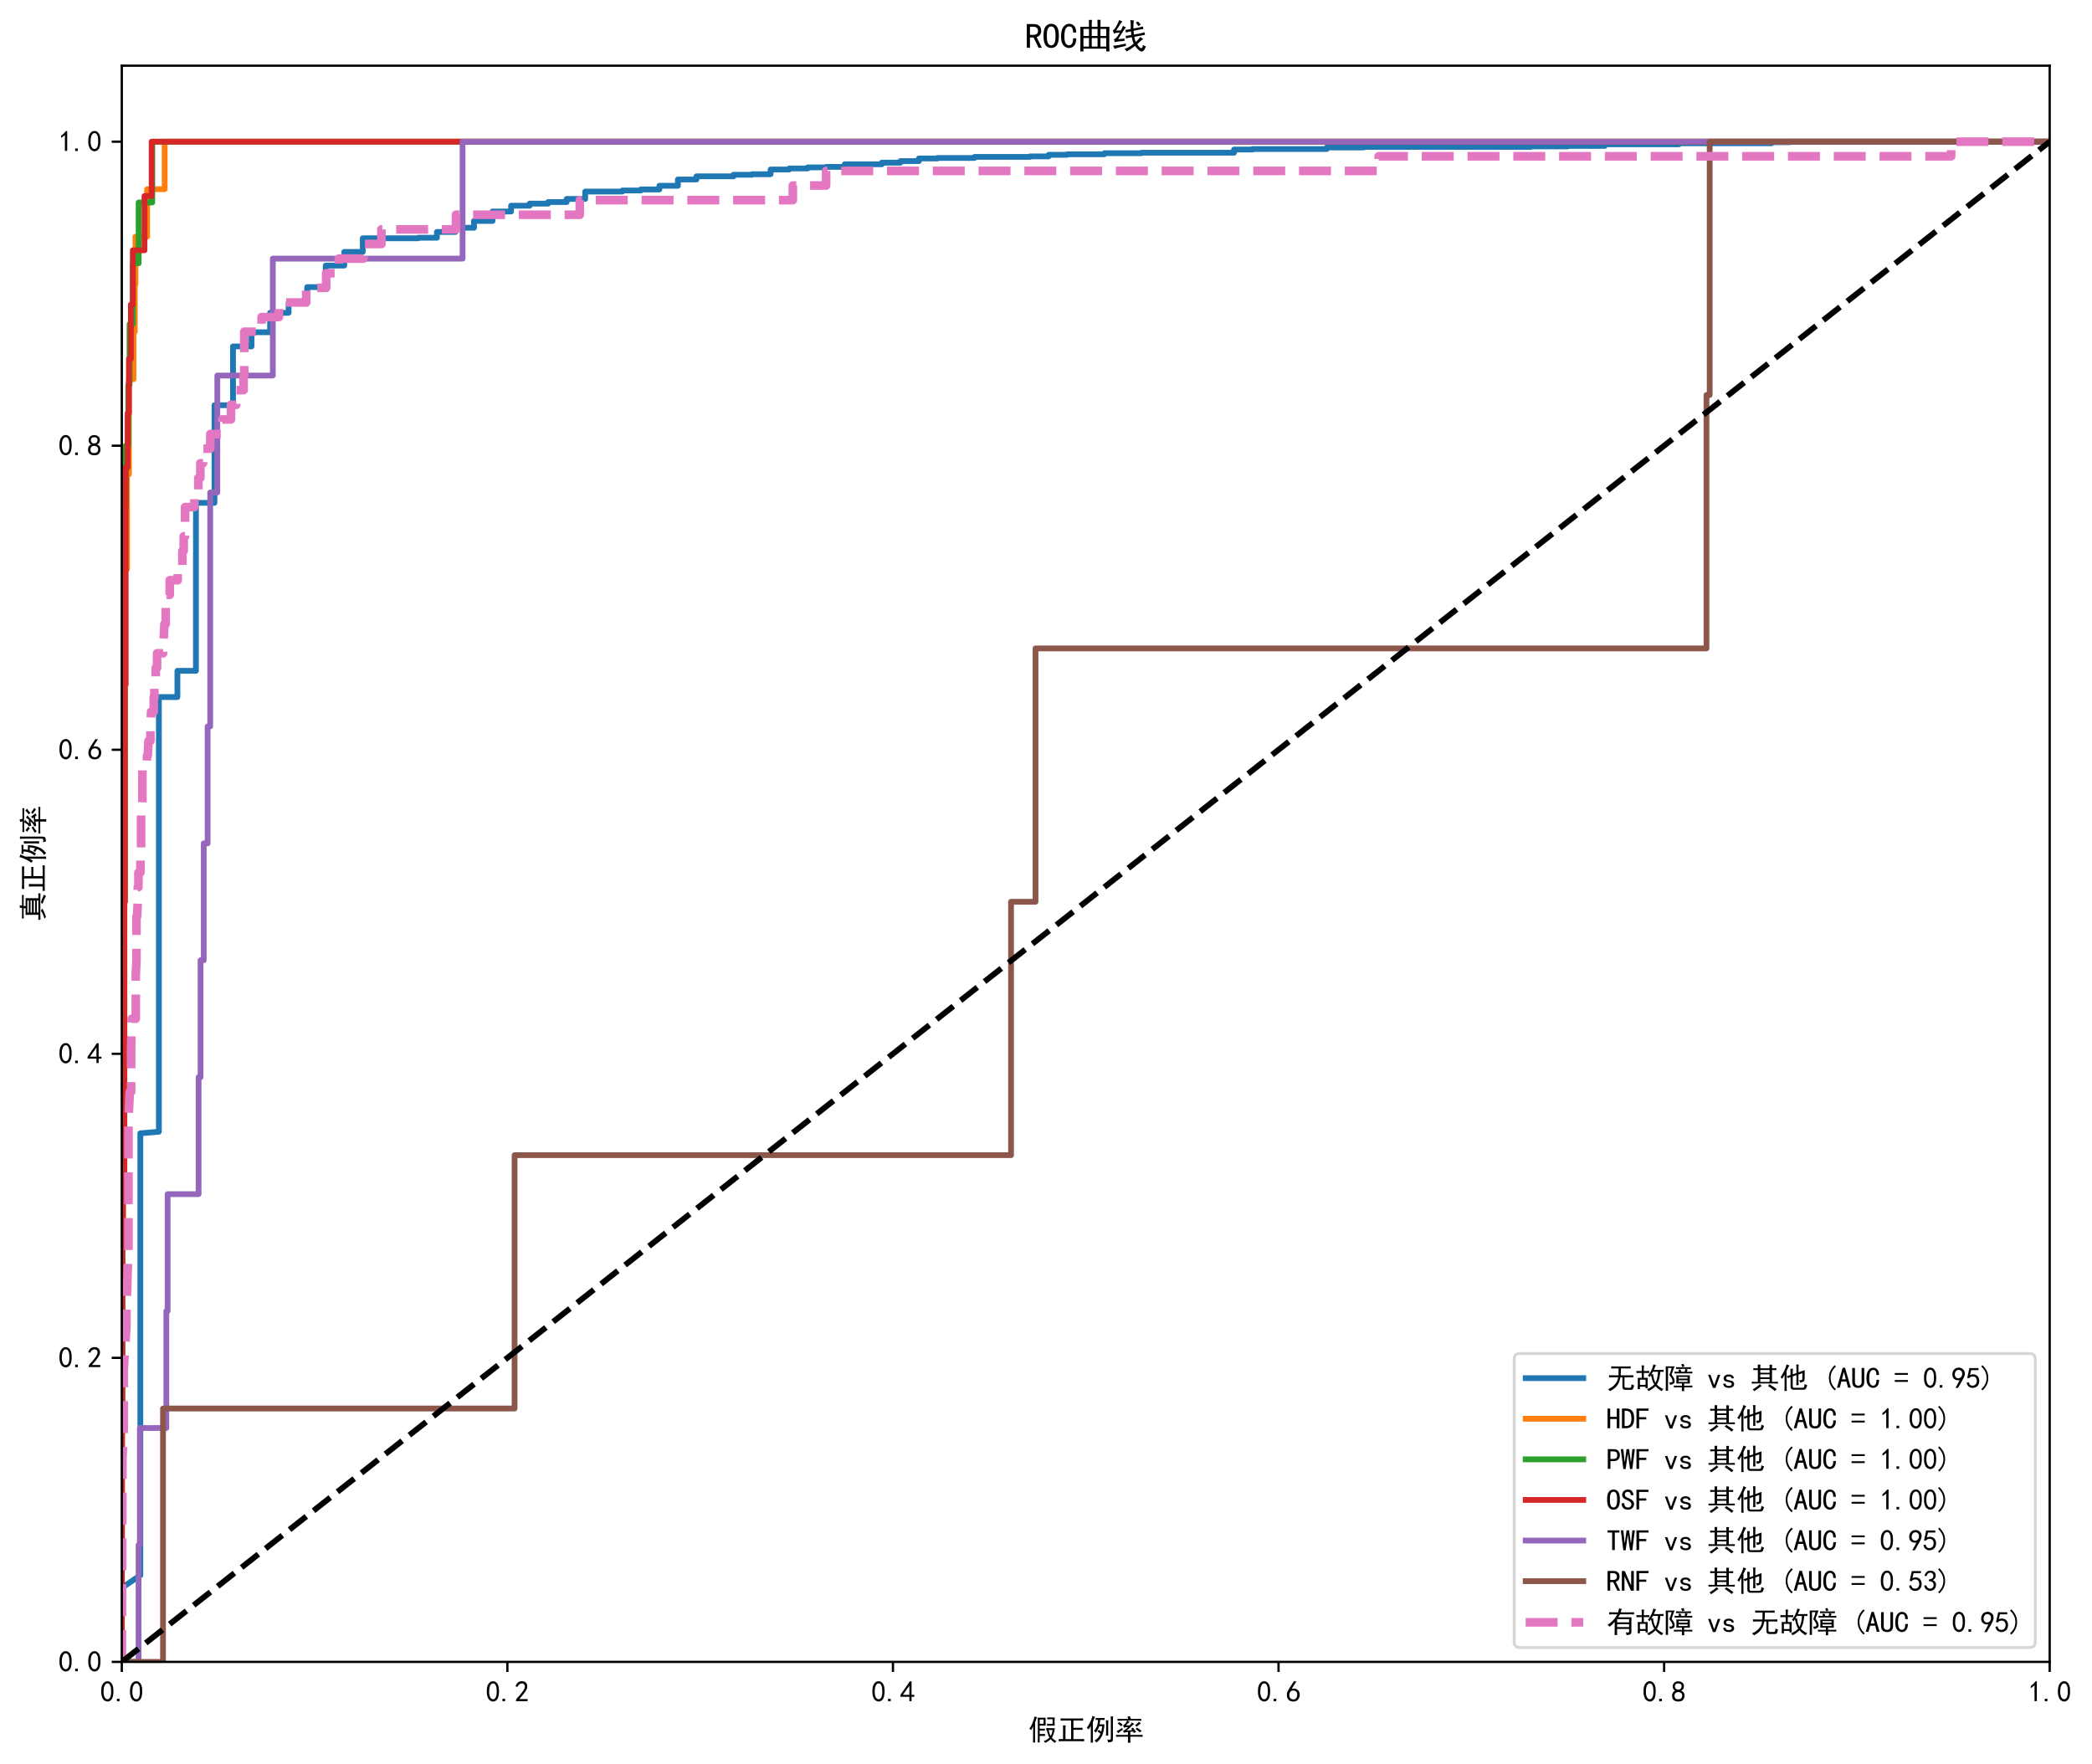 <?xml version="1.0" encoding="utf-8" standalone="no"?>
<!DOCTYPE svg PUBLIC "-//W3C//DTD SVG 1.1//EN"
  "http://www.w3.org/Graphics/SVG/1.1/DTD/svg11.dtd">
<svg xmlns:xlink="http://www.w3.org/1999/xlink" width="726.602pt" height="612.714pt" viewBox="0 0 726.602 612.714" xmlns="http://www.w3.org/2000/svg" version="1.1">
 <defs>
  <style type="text/css">*{stroke-linejoin: round; stroke-linecap: butt}</style>
 </defs>
 <g id="figure_1">
  <g id="patch_1">
   <path d="M 0 612.714 
L 726.602 612.714 
L 726.602 0 
L 0 0 
z
" style="fill: #ffffff"/>
  </g>
  <g id="axes_1">
   <g id="patch_2">
    <path d="M 42.302 577.209 
L 711.902 577.209 
L 711.902 22.809 
L 42.302 22.809 
z
" style="fill: #ffffff"/>
   </g>
   <g id="matplotlib.axis_1">
    <g id="xtick_1">
     <g id="line2d_1">
      <defs>
       <path id="mc8c925306a" d="M 0 0 
L 0 3.5 
" style="stroke: #000000; stroke-width: 0.8"/>
      </defs>
      <g>
       <use xlink:href="#mc8c925306a" x="42.302" y="577.209" style="stroke: #000000; stroke-width: 0.8"/>
      </g>
     </g>
     <g id="text_1">
      <!-- 0.0 -->
      <g transform="translate(34.802 591.084) scale(0.1 -0.1)">
       <defs>
        <path id="SimHei-30" d="M 225 2537 
Q 250 3200 412 3587 
Q 575 3975 875 4225 
Q 1175 4475 1612 4475 
Q 2050 4475 2375 4112 
Q 2700 3750 2800 3200 
Q 2900 2650 2862 1937 
Q 2825 1225 2612 775 
Q 2400 325 1975 150 
Q 1550 -25 1125 187 
Q 700 400 525 750 
Q 350 1100 275 1487 
Q 200 1875 225 2537 
z
M 750 2687 
Q 675 2000 800 1462 
Q 925 925 1212 700 
Q 1500 475 1800 612 
Q 2100 750 2237 1162 
Q 2375 1575 2375 2062 
Q 2375 2550 2337 2950 
Q 2300 3350 2112 3675 
Q 1925 4000 1612 4012 
Q 1300 4025 1062 3700 
Q 825 3375 750 2687 
z
" transform="scale(0.016)"/>
        <path id="SimHei-2e" d="M 1075 125 
L 500 125 
L 500 675 
L 1075 675 
L 1075 125 
z
" transform="scale(0.016)"/>
       </defs>
       <use xlink:href="#SimHei-30"/>
       <use xlink:href="#SimHei-2e" x="50"/>
       <use xlink:href="#SimHei-30" x="100"/>
      </g>
     </g>
    </g>
    <g id="xtick_2">
     <g id="line2d_2">
      <g>
       <use xlink:href="#mc8c925306a" x="176.222" y="577.209" style="stroke: #000000; stroke-width: 0.8"/>
      </g>
     </g>
     <g id="text_2">
      <!-- 0.2 -->
      <g transform="translate(168.722 591.084) scale(0.1 -0.1)">
       <defs>
        <path id="SimHei-32" d="M 300 250 
Q 325 625 650 925 
Q 975 1225 1475 1862 
Q 1975 2500 2125 2850 
Q 2275 3200 2237 3450 
Q 2200 3700 2000 3862 
Q 1800 4025 1537 4000 
Q 1275 3975 1037 3800 
Q 800 3625 675 3275 
L 200 3350 
Q 400 3925 712 4187 
Q 1025 4450 1450 4475 
Q 1700 4500 1900 4462 
Q 2100 4425 2312 4287 
Q 2525 4150 2662 3875 
Q 2800 3600 2762 3212 
Q 2725 2825 2375 2287 
Q 2025 1750 1025 600 
L 2825 600 
L 2825 150 
L 300 150 
L 300 250 
z
" transform="scale(0.016)"/>
       </defs>
       <use xlink:href="#SimHei-30"/>
       <use xlink:href="#SimHei-2e" x="50"/>
       <use xlink:href="#SimHei-32" x="100"/>
      </g>
     </g>
    </g>
    <g id="xtick_3">
     <g id="line2d_3">
      <g>
       <use xlink:href="#mc8c925306a" x="310.142" y="577.209" style="stroke: #000000; stroke-width: 0.8"/>
      </g>
     </g>
     <g id="text_3">
      <!-- 0.4 -->
      <g transform="translate(302.642 591.084) scale(0.1 -0.1)">
       <defs>
        <path id="SimHei-34" d="M 2000 1100 
L 75 1100 
L 75 1525 
L 2100 4450 
L 2475 4450 
L 2475 1525 
L 3075 1525 
L 3075 1100 
L 2475 1100 
L 2475 150 
L 2000 150 
L 2000 1100 
z
M 2000 1525 
L 2000 3500 
L 600 1525 
L 2000 1525 
z
" transform="scale(0.016)"/>
       </defs>
       <use xlink:href="#SimHei-30"/>
       <use xlink:href="#SimHei-2e" x="50"/>
       <use xlink:href="#SimHei-34" x="100"/>
      </g>
     </g>
    </g>
    <g id="xtick_4">
     <g id="line2d_4">
      <g>
       <use xlink:href="#mc8c925306a" x="444.062" y="577.209" style="stroke: #000000; stroke-width: 0.8"/>
      </g>
     </g>
     <g id="text_4">
      <!-- 0.6 -->
      <g transform="translate(436.562 591.084) scale(0.1 -0.1)">
       <defs>
        <path id="SimHei-36" d="M 250 1612 
Q 275 1975 387 2225 
Q 500 2475 725 2850 
L 1750 4450 
L 2325 4450 
L 1275 2800 
Q 1950 2975 2350 2750 
Q 2750 2525 2887 2237 
Q 3025 1950 3037 1612 
Q 3050 1275 2937 950 
Q 2825 625 2537 362 
Q 2250 100 1737 75 
Q 1225 50 862 262 
Q 500 475 362 862 
Q 225 1250 250 1612 
z
M 1025 787 
Q 1250 550 1625 525 
Q 2000 500 2250 775 
Q 2500 1050 2500 1575 
Q 2500 2100 2187 2300 
Q 1875 2500 1487 2450 
Q 1100 2400 925 2075 
Q 750 1750 775 1387 
Q 800 1025 1025 787 
z
" transform="scale(0.016)"/>
       </defs>
       <use xlink:href="#SimHei-30"/>
       <use xlink:href="#SimHei-2e" x="50"/>
       <use xlink:href="#SimHei-36" x="100"/>
      </g>
     </g>
    </g>
    <g id="xtick_5">
     <g id="line2d_5">
      <g>
       <use xlink:href="#mc8c925306a" x="577.982" y="577.209" style="stroke: #000000; stroke-width: 0.8"/>
      </g>
     </g>
     <g id="text_5">
      <!-- 0.8 -->
      <g transform="translate(570.482 591.084) scale(0.1 -0.1)">
       <defs>
        <path id="SimHei-38" d="M 175 1375 
Q 175 1675 325 1962 
Q 475 2250 825 2425 
Q 525 2600 425 2812 
Q 325 3025 312 3300 
Q 300 3575 387 3775 
Q 475 3975 650 4150 
Q 825 4325 1037 4387 
Q 1250 4450 1500 4450 
Q 1750 4450 1950 4400 
Q 2150 4350 2375 4187 
Q 2600 4025 2700 3725 
Q 2800 3425 2687 3025 
Q 2575 2625 2100 2400 
Q 2525 2275 2700 2012 
Q 2875 1750 2875 1375 
Q 2875 1000 2762 775 
Q 2650 550 2512 400 
Q 2375 250 2137 162 
Q 1900 75 1537 75 
Q 1175 75 912 162 
Q 650 250 475 425 
Q 300 600 237 837 
Q 175 1075 175 1375 
z
M 687 1400 
Q 675 1100 787 875 
Q 900 650 1200 587 
Q 1500 525 1825 600 
Q 2150 675 2275 950 
Q 2400 1225 2362 1500 
Q 2325 1775 2050 1962 
Q 1775 2150 1450 2125 
Q 1125 2100 912 1900 
Q 700 1700 687 1400 
z
M 775 3350 
Q 775 3100 950 2875 
Q 1125 2650 1500 2650 
Q 1875 2650 2062 2875 
Q 2250 3100 2237 3412 
Q 2225 3725 2012 3875 
Q 1800 4025 1437 4000 
Q 1075 3975 925 3787 
Q 775 3600 775 3350 
z
" transform="scale(0.016)"/>
       </defs>
       <use xlink:href="#SimHei-30"/>
       <use xlink:href="#SimHei-2e" x="50"/>
       <use xlink:href="#SimHei-38" x="100"/>
      </g>
     </g>
    </g>
    <g id="xtick_6">
     <g id="line2d_6">
      <g>
       <use xlink:href="#mc8c925306a" x="711.902" y="577.209" style="stroke: #000000; stroke-width: 0.8"/>
      </g>
     </g>
     <g id="text_6">
      <!-- 1.0 -->
      <g transform="translate(704.402 591.084) scale(0.1 -0.1)">
       <defs>
        <path id="SimHei-31" d="M 1400 3600 
Q 1075 3275 575 2975 
L 575 3450 
Q 1200 3875 1600 4450 
L 1900 4450 
L 1900 150 
L 1400 150 
L 1400 3600 
z
" transform="scale(0.016)"/>
       </defs>
       <use xlink:href="#SimHei-31"/>
       <use xlink:href="#SimHei-2e" x="50"/>
       <use xlink:href="#SimHei-30" x="100"/>
      </g>
     </g>
    </g>
    <g id="text_7">
     <!-- 假正例率 -->
     <g transform="translate(357.102 604.264) scale(0.1 -0.1)">
      <defs>
       <path id="SimHei-5047" d="M 3800 4800 
Q 3775 4525 3775 3975 
Q 3775 3425 3800 3075 
L 2500 3075 
L 2500 2400 
L 3025 2400 
Q 3250 2400 3625 2425 
L 3625 1975 
Q 3250 2000 3025 2000 
L 2500 2000 
L 2500 1250 
L 2975 1250 
Q 3350 1250 3650 1275 
L 3650 825 
Q 3375 850 2975 850 
L 2500 850 
L 2500 -575 
L 2075 -575 
Q 2100 -175 2100 250 
L 2100 4050 
Q 2100 4575 2075 4800 
L 3800 4800 
z
M 5800 2525 
Q 5675 1375 5150 450 
Q 5600 -25 6150 -275 
Q 5950 -450 5800 -675 
Q 5400 -425 4875 125 
Q 4350 -375 3700 -675 
Q 3575 -450 3375 -275 
Q 4125 -50 4625 475 
Q 4250 1100 4050 2125 
L 3925 2100 
L 3925 2550 
Q 4225 2525 4800 2525 
L 5800 2525 
z
M 1075 2925 
Q 900 2550 650 2100 
Q 500 2250 250 2450 
Q 550 2700 912 3575 
Q 1275 4450 1400 5100 
Q 1650 4950 1975 4875 
Q 1875 4800 1762 4512 
Q 1650 4225 1500 3750 
L 1500 475 
Q 1500 -175 1525 -575 
L 1050 -575 
Q 1075 -125 1075 500 
L 1075 2925 
z
M 5775 4850 
Q 5750 4575 5737 3975 
Q 5725 3375 5775 3075 
L 5050 3075 
Q 4525 3075 4100 3050 
L 4100 3475 
Q 4500 3450 5025 3450 
L 5300 3450 
L 5300 4475 
L 5050 4475 
Q 4475 4475 4150 4450 
L 4150 4875 
Q 4500 4850 4950 4850 
L 5775 4850 
z
M 3350 3475 
L 3350 4400 
L 2500 4400 
L 2500 3475 
L 3350 3475 
z
M 4450 2125 
Q 4650 1200 4900 850 
Q 5225 1400 5300 2125 
L 4450 2125 
z
" transform="scale(0.016)"/>
       <path id="SimHei-6b63" d="M 4825 4625 
Q 5300 4625 5675 4650 
L 5675 4150 
Q 5300 4175 4775 4175 
L 3575 4175 
L 3575 2600 
L 4850 2600 
Q 5250 2600 5550 2625 
L 5550 2150 
Q 5250 2175 4850 2175 
L 3575 2175 
L 3575 150 
L 4850 150 
Q 5375 150 5900 175 
L 5900 -325 
Q 5375 -300 4975 -300 
L 1175 -300 
Q 700 -300 375 -325 
L 375 175 
Q 700 150 1175 150 
L 1325 150 
L 1325 2350 
Q 1325 2800 1300 3125 
L 1875 3125 
Q 1850 2825 1850 2350 
L 1850 150 
L 3075 150 
L 3075 4175 
L 1625 4175 
Q 1150 4175 800 4150 
L 800 4650 
Q 1150 4625 1625 4625 
L 4825 4625 
z
" transform="scale(0.016)"/>
       <path id="SimHei-4f8b" d="M 3450 4725 
Q 3825 4725 4100 4750 
L 4100 4300 
Q 3825 4325 3500 4325 
L 3150 4325 
Q 3125 4025 3025 3350 
L 4050 3350 
Q 4000 2050 3612 1050 
Q 3225 50 2300 -600 
Q 2200 -400 1900 -150 
Q 2750 250 3200 1325 
Q 2975 1525 2550 1800 
Q 2700 2000 2825 2175 
Q 3200 1875 3350 1775 
Q 3500 2250 3575 2950 
L 2925 2950 
Q 2800 2425 2225 1575 
Q 2025 1775 1775 1925 
Q 2125 2275 2375 2837 
Q 2625 3400 2675 4325 
Q 2300 4325 2150 4300 
L 2150 4750 
Q 2400 4725 2800 4725 
L 3450 4725 
z
M 2050 4975 
Q 1875 4775 1550 3850 
L 1550 475 
Q 1550 -25 1575 -600 
L 1075 -600 
Q 1100 -75 1100 425 
L 1100 3000 
Q 950 2700 650 2250 
Q 550 2375 200 2625 
Q 525 2925 937 3762 
Q 1350 4600 1450 5200 
Q 1650 5075 2050 4975 
z
M 5950 5075 
Q 5900 4775 5900 4300 
L 5900 250 
Q 5900 -275 5700 -400 
Q 5500 -525 4850 -575 
Q 4825 -300 4650 50 
Q 5175 0 5300 25 
Q 5425 50 5450 300 
L 5450 4275 
Q 5450 4750 5400 5075 
L 5950 5075 
z
M 4925 4225 
Q 4875 3875 4875 3250 
L 4875 1800 
Q 4875 1200 4900 925 
L 4375 925 
Q 4425 1200 4425 1775 
L 4425 3275 
Q 4400 3850 4375 4225 
L 4925 4225 
z
" transform="scale(0.016)"/>
       <path id="SimHei-7387" d="M 3325 5150 
Q 3425 4900 3550 4525 
L 4800 4525 
Q 5250 4525 5800 4550 
L 5800 4125 
Q 5250 4175 4775 4175 
L 2800 4175 
Q 2975 4050 3300 3900 
Q 3075 3750 2875 3537 
Q 2675 3325 2475 3125 
L 3275 3125 
Q 3575 3425 3775 3775 
Q 4000 3600 4275 3425 
Q 3950 3250 3600 2875 
Q 3250 2500 2625 2000 
L 3850 2100 
Q 3725 2250 3600 2425 
Q 3750 2475 4000 2650 
Q 4250 2350 4700 1700 
Q 4475 1625 4225 1450 
Q 4175 1600 4025 1775 
Q 3700 1750 3425 1750 
L 3425 1050 
L 5150 1050 
Q 5675 1050 6100 1075 
L 6100 650 
Q 5700 675 5125 675 
L 3425 675 
L 3425 175 
Q 3425 -300 3450 -625 
L 2900 -625 
Q 2925 -300 2925 175 
L 2925 675 
L 1325 675 
Q 825 675 325 650 
L 325 1075 
Q 825 1050 1350 1050 
L 2925 1050 
L 2925 1700 
Q 2700 1675 2475 1637 
Q 2250 1600 2025 1525 
Q 1950 1775 1850 2000 
Q 2075 2025 2325 2200 
Q 2575 2375 2975 2800 
Q 2300 2725 2025 2625 
Q 1975 2875 1850 3175 
Q 2075 3175 2325 3487 
Q 2575 3800 2750 4175 
L 1700 4175 
Q 1150 4175 650 4125 
L 650 4550 
Q 1150 4525 1550 4525 
L 2975 4525 
Q 2900 4825 2800 5025 
Q 3025 5075 3325 5150 
z
M 1625 2575 
Q 1725 2400 1825 2200 
Q 1575 2050 1325 1862 
Q 1075 1675 800 1425 
Q 625 1675 475 1875 
Q 800 2025 1100 2212 
Q 1400 2400 1625 2575 
z
M 4850 2650 
Q 5125 2475 5337 2337 
Q 5550 2200 5875 1950 
Q 5675 1800 5500 1600 
Q 5300 1775 5062 1975 
Q 4825 2175 4575 2325 
Q 4725 2475 4850 2650 
z
M 5725 3525 
Q 5550 3450 5300 3262 
Q 5050 3075 4800 2825 
Q 4625 3050 4475 3175 
Q 4700 3325 4875 3487 
Q 5050 3650 5300 3925 
Q 5525 3700 5725 3525 
z
M 1050 3850 
Q 1425 3600 1775 3275 
Q 1575 3100 1425 2925 
Q 1075 3300 675 3525 
Q 875 3700 1050 3850 
z
" transform="scale(0.016)"/>
      </defs>
      <use xlink:href="#SimHei-5047"/>
      <use xlink:href="#SimHei-6b63" x="100"/>
      <use xlink:href="#SimHei-4f8b" x="200"/>
      <use xlink:href="#SimHei-7387" x="300"/>
     </g>
    </g>
   </g>
   <g id="matplotlib.axis_2">
    <g id="ytick_1">
     <g id="line2d_7">
      <defs>
       <path id="m09e7404e60" d="M 0 0 
L -3.5 0 
" style="stroke: #000000; stroke-width: 0.8"/>
      </defs>
      <g>
       <use xlink:href="#m09e7404e60" x="42.302" y="577.209" style="stroke: #000000; stroke-width: 0.8"/>
      </g>
     </g>
     <g id="text_8">
      <!-- 0.0 -->
      <g transform="translate(20.302 580.647) scale(0.1 -0.1)">
       <use xlink:href="#SimHei-30"/>
       <use xlink:href="#SimHei-2e" x="50"/>
       <use xlink:href="#SimHei-30" x="100"/>
      </g>
     </g>
    </g>
    <g id="ytick_2">
     <g id="line2d_8">
      <g>
       <use xlink:href="#m09e7404e60" x="42.302" y="471.609" style="stroke: #000000; stroke-width: 0.8"/>
      </g>
     </g>
     <g id="text_9">
      <!-- 0.2 -->
      <g transform="translate(20.302 475.047) scale(0.1 -0.1)">
       <use xlink:href="#SimHei-30"/>
       <use xlink:href="#SimHei-2e" x="50"/>
       <use xlink:href="#SimHei-32" x="100"/>
      </g>
     </g>
    </g>
    <g id="ytick_3">
     <g id="line2d_9">
      <g>
       <use xlink:href="#m09e7404e60" x="42.302" y="366.009" style="stroke: #000000; stroke-width: 0.8"/>
      </g>
     </g>
     <g id="text_10">
      <!-- 0.4 -->
      <g transform="translate(20.302 369.447) scale(0.1 -0.1)">
       <use xlink:href="#SimHei-30"/>
       <use xlink:href="#SimHei-2e" x="50"/>
       <use xlink:href="#SimHei-34" x="100"/>
      </g>
     </g>
    </g>
    <g id="ytick_4">
     <g id="line2d_10">
      <g>
       <use xlink:href="#m09e7404e60" x="42.302" y="260.409" style="stroke: #000000; stroke-width: 0.8"/>
      </g>
     </g>
     <g id="text_11">
      <!-- 0.6 -->
      <g transform="translate(20.302 263.847) scale(0.1 -0.1)">
       <use xlink:href="#SimHei-30"/>
       <use xlink:href="#SimHei-2e" x="50"/>
       <use xlink:href="#SimHei-36" x="100"/>
      </g>
     </g>
    </g>
    <g id="ytick_5">
     <g id="line2d_11">
      <g>
       <use xlink:href="#m09e7404e60" x="42.302" y="154.809" style="stroke: #000000; stroke-width: 0.8"/>
      </g>
     </g>
     <g id="text_12">
      <!-- 0.8 -->
      <g transform="translate(20.302 158.247) scale(0.1 -0.1)">
       <use xlink:href="#SimHei-30"/>
       <use xlink:href="#SimHei-2e" x="50"/>
       <use xlink:href="#SimHei-38" x="100"/>
      </g>
     </g>
    </g>
    <g id="ytick_6">
     <g id="line2d_12">
      <g>
       <use xlink:href="#m09e7404e60" x="42.302" y="49.209" style="stroke: #000000; stroke-width: 0.8"/>
      </g>
     </g>
     <g id="text_13">
      <!-- 1.0 -->
      <g transform="translate(20.302 52.647) scale(0.1 -0.1)">
       <use xlink:href="#SimHei-31"/>
       <use xlink:href="#SimHei-2e" x="50"/>
       <use xlink:href="#SimHei-30" x="100"/>
      </g>
     </g>
    </g>
    <g id="text_14">
     <!-- 真正例率 -->
     <g transform="translate(15.052 320.009) rotate(-90) scale(0.1 -0.1)">
      <defs>
       <path id="SimHei-771f" d="M 3550 5100 
Q 3450 4925 3400 4625 
L 4850 4625 
Q 5175 4625 5725 4650 
L 5725 4250 
Q 5200 4275 4850 4275 
L 3350 4275 
L 3300 3850 
L 5050 3850 
Q 5025 3550 5025 3150 
L 5025 1075 
L 5400 1075 
Q 5800 1075 6075 1100 
L 6075 625 
Q 5575 650 4900 650 
L 1450 650 
Q 775 650 350 625 
L 350 1100 
Q 725 1075 1100 1075 
L 1425 1075 
L 1425 3075 
Q 1425 3450 1400 3850 
L 2825 3850 
L 2850 4275 
L 1400 4275 
Q 1050 4275 625 4250 
L 625 4650 
Q 1175 4625 1375 4625 
L 2925 4625 
Q 2950 4875 2950 5125 
Q 3300 5100 3550 5100 
z
M 4075 525 
Q 4500 425 4925 250 
Q 5350 75 5825 -150 
Q 5550 -425 5450 -575 
Q 5025 -300 4550 -100 
Q 4075 100 3800 175 
Q 3925 350 4075 525 
z
M 4525 3150 
L 4525 3475 
L 1925 3475 
L 1925 3150 
L 4525 3150 
z
M 4525 1075 
L 4525 1400 
L 1925 1400 
L 1925 1075 
L 4525 1075 
z
M 2775 200 
Q 2375 -25 1875 -225 
Q 1375 -425 950 -575 
Q 775 -400 600 -250 
Q 1225 -50 1625 137 
Q 2025 325 2350 525 
Q 2550 350 2775 200 
z
M 4525 1775 
L 4525 2075 
L 1925 2075 
L 1925 1775 
L 4525 1775 
z
M 4525 2475 
L 4525 2775 
L 1925 2775 
L 1925 2475 
L 4525 2475 
z
" transform="scale(0.016)"/>
      </defs>
      <use xlink:href="#SimHei-771f"/>
      <use xlink:href="#SimHei-6b63" x="100"/>
      <use xlink:href="#SimHei-4f8b" x="200"/>
      <use xlink:href="#SimHei-7387" x="300"/>
     </g>
    </g>
   </g>
   <g id="line2d_13">
    <path d="M 42.302 577.209 
L 42.302 551.502 
L 48.74 547.127 
L 48.74 393.613 
L 55.178 393.066 
L 55.178 242.104 
L 61.617 242.104 
L 61.617 232.988 
L 68.055 232.988 
L 68.055 174.646 
L 74.494 174.646 
L 74.494 140.734 
L 80.932 140.734 
L 80.932 120.314 
L 87.371 120.314 
L 87.371 115.392 
L 93.809 115.392 
L 93.809 108.646 
L 100.248 108.646 
L 100.248 105.182 
L 106.686 105.182 
L 106.686 99.712 
L 113.125 99.712 
L 113.125 92.237 
L 119.563 92.237 
L 119.563 87.497 
L 126.002 87.497 
L 126.002 82.756 
L 145.317 82.756 
L 145.317 82.574 
L 151.755 82.574 
L 151.755 80.568 
L 158.194 80.568 
L 158.194 79.11 
L 164.632 79.11 
L 164.632 76.74 
L 171.071 76.74 
L 171.071 73.458 
L 177.509 73.458 
L 177.509 71.452 
L 183.948 71.452 
L 183.948 70.723 
L 190.386 70.723 
L 190.386 70.176 
L 196.825 70.176 
L 196.825 69.082 
L 203.263 69.082 
L 203.263 66.53 
L 216.14 66.53 
L 216.14 66.165 
L 222.578 66.165 
L 222.578 65.801 
L 229.017 65.801 
L 229.017 64.524 
L 235.455 64.524 
L 235.455 62.336 
L 241.894 62.336 
L 241.894 61.243 
L 254.771 61.243 
L 254.771 60.696 
L 261.209 60.696 
L 261.209 60.513 
L 267.648 60.513 
L 267.648 58.872 
L 274.086 58.872 
L 274.086 58.508 
L 280.525 58.508 
L 280.525 58.143 
L 286.963 58.143 
L 286.963 57.961 
L 293.402 57.961 
L 293.402 57.049 
L 306.278 57.049 
L 306.278 56.502 
L 312.717 56.502 
L 312.717 55.955 
L 319.155 55.955 
L 319.155 55.044 
L 325.594 55.044 
L 325.594 54.861 
L 338.471 54.861 
L 338.471 54.497 
L 357.786 54.497 
L 357.786 54.314 
L 364.225 54.314 
L 364.225 53.767 
L 370.663 53.767 
L 370.663 53.585 
L 383.54 53.585 
L 383.54 53.22 
L 396.417 53.22 
L 396.417 53.038 
L 428.609 53.038 
L 428.609 51.944 
L 435.048 51.944 
L 435.048 51.762 
L 460.802 51.762 
L 460.802 51.215 
L 473.678 51.215 
L 473.678 51.033 
L 531.625 51.033 
L 531.625 50.85 
L 544.502 50.85 
L 544.502 50.668 
L 557.378 50.668 
L 557.378 50.121 
L 583.132 50.121 
L 583.132 49.756 
L 615.325 49.756 
L 615.325 49.392 
L 621.763 49.392 
L 621.763 49.209 
L 711.902 49.209 
L 711.902 49.209 
" clip-path="url(#pdc69ac9fd9)" style="fill: none; stroke: #1f77b4; stroke-width: 2; stroke-linecap: square"/>
   </g>
   <g id="line2d_14">
    <path d="M 42.302 577.209 
L 42.302 527.709 
L 42.302 494.709 
L 42.302 461.709 
L 42.302 428.709 
L 42.302 379.209 
L 42.527 379.209 
L 42.527 313.209 
L 42.753 313.209 
L 42.753 263.709 
L 42.978 247.209 
L 42.978 230.709 
L 43.204 230.709 
L 43.204 214.209 
L 43.43 214.209 
L 43.43 197.709 
L 44.106 197.709 
L 44.106 164.709 
L 44.783 164.709 
L 44.783 131.709 
L 46.362 131.709 
L 46.362 115.209 
L 46.814 115.209 
L 46.814 98.709 
L 47.039 98.709 
L 47.039 82.209 
L 51.1 82.209 
L 51.1 65.709 
L 57.192 65.709 
L 57.192 49.209 
L 711.902 49.209 
" clip-path="url(#pdc69ac9fd9)" style="fill: none; stroke: #ff7f0e; stroke-width: 2; stroke-linecap: square"/>
   </g>
   <g id="line2d_15">
    <path d="M 42.302 577.209 
L 42.302 534.969 
L 42.302 492.729 
L 42.527 492.729 
L 42.527 471.609 
L 42.527 429.369 
L 42.527 344.889 
L 42.752 323.769 
L 42.977 323.769 
L 42.977 239.289 
L 43.202 239.289 
L 43.202 175.929 
L 43.652 175.929 
L 43.652 154.809 
L 44.552 154.809 
L 44.552 133.689 
L 45.002 133.689 
L 45.002 112.569 
L 46.128 112.569 
L 46.128 91.449 
L 48.154 91.449 
L 48.154 70.329 
L 52.88 70.329 
L 52.88 49.209 
L 711.902 49.209 
" clip-path="url(#pdc69ac9fd9)" style="fill: none; stroke: #2ca02c; stroke-width: 2; stroke-linecap: square"/>
   </g>
   <g id="line2d_16">
    <path d="M 42.302 577.209 
L 42.527 426.352 
L 42.752 426.352 
L 42.752 407.495 
L 43.203 407.495 
L 43.203 313.209 
L 43.428 313.209 
L 43.428 237.781 
L 43.653 237.781 
L 43.653 162.352 
L 44.329 162.352 
L 44.329 143.495 
L 44.78 143.495 
L 44.78 124.638 
L 45.456 124.638 
L 45.456 105.781 
L 46.132 105.781 
L 46.132 86.924 
L 50.187 86.924 
L 50.187 68.067 
L 52.665 68.067 
L 52.665 49.209 
L 711.902 49.209 
" clip-path="url(#pdc69ac9fd9)" style="fill: none; stroke: #d62728; stroke-width: 2; stroke-linecap: square"/>
   </g>
   <g id="line2d_17">
    <path d="M 42.302 577.209 
L 42.526 577.209 
L 44.095 577.209 
L 44.543 577.209 
L 46.112 577.209 
L 46.561 577.209 
L 48.13 577.209 
L 48.13 536.594 
L 48.578 536.594 
L 48.578 495.979 
L 57.769 495.979 
L 57.769 455.363 
L 58.218 455.363 
L 58.218 414.748 
L 68.978 414.748 
L 68.978 374.132 
L 69.65 374.132 
L 69.65 333.517 
L 70.771 333.517 
L 70.771 292.902 
L 72.116 292.902 
L 72.116 252.286 
L 73.013 252.286 
L 73.013 171.056 
L 75.479 171.056 
L 75.479 130.44 
L 94.758 130.44 
L 94.758 89.825 
L 160.664 89.825 
L 160.664 49.209 
L 711.902 49.209 
" clip-path="url(#pdc69ac9fd9)" style="fill: none; stroke: #9467bd; stroke-width: 2; stroke-linecap: square"/>
   </g>
   <g id="line2d_18">
    <path d="M 42.302 577.209 
L 42.749 577.209 
L 43.643 577.209 
L 45.656 577.209 
L 46.104 577.209 
L 56.615 577.209 
L 56.615 489.209 
L 178.726 489.209 
L 178.726 401.209 
L 351.158 401.209 
L 351.158 313.209 
L 359.657 313.209 
L 359.657 225.209 
L 592.698 225.209 
L 592.698 137.209 
L 593.816 137.209 
L 593.816 49.209 
L 711.902 49.209 
" clip-path="url(#pdc69ac9fd9)" style="fill: none; stroke: #8c564b; stroke-width: 2; stroke-linecap: square"/>
   </g>
   <g id="line2d_19">
    <path d="M 42.302 577.209 
L 42.533 506.132 
L 42.995 495.979 
L 42.995 485.825 
L 42.995 475.671 
L 43.92 460.44 
L 43.92 455.363 
L 44.383 440.132 
L 44.614 435.056 
L 44.614 429.979 
L 44.614 419.825 
L 44.614 399.517 
L 44.614 389.363 
L 45.076 379.209 
L 45.539 379.209 
L 45.539 363.979 
L 45.77 353.825 
L 46.001 353.825 
L 46.463 353.825 
L 47.157 353.825 
L 47.157 348.748 
L 47.157 338.594 
L 47.388 333.517 
L 47.388 318.286 
L 47.62 318.286 
L 47.851 313.209 
L 47.851 308.132 
L 48.082 308.132 
L 48.082 303.056 
L 48.776 303.056 
L 48.776 297.979 
L 49.007 297.979 
L 49.007 282.748 
L 49.238 282.748 
L 49.469 277.671 
L 49.469 267.517 
L 49.932 267.517 
L 50.857 267.517 
L 51.088 262.44 
L 51.319 262.44 
L 51.55 257.363 
L 52.013 257.363 
L 52.244 257.363 
L 52.244 252.286 
L 52.475 247.209 
L 53.4 247.209 
L 53.4 242.132 
L 53.631 242.132 
L 53.631 237.056 
L 54.094 237.056 
L 54.094 231.979 
L 54.556 231.979 
L 54.556 226.902 
L 54.787 226.902 
L 55.25 226.902 
L 55.481 226.902 
L 55.943 226.902 
L 56.637 226.902 
L 56.637 221.825 
L 56.868 221.825 
L 57.099 216.748 
L 57.562 216.748 
L 57.562 206.594 
L 58.487 206.594 
L 58.949 206.594 
L 58.949 201.517 
L 61.724 201.517 
L 61.724 196.44 
L 63.342 196.44 
L 63.342 191.363 
L 63.805 191.363 
L 63.805 186.286 
L 64.267 186.286 
L 64.267 176.132 
L 67.504 176.132 
L 67.504 171.056 
L 68.198 171.056 
L 68.66 171.056 
L 68.891 171.056 
L 68.891 165.979 
L 69.585 165.979 
L 69.585 160.902 
L 70.51 160.902 
L 70.51 155.825 
L 71.435 155.825 
L 71.897 155.825 
L 73.053 155.825 
L 73.053 150.748 
L 77.215 150.748 
L 77.215 145.671 
L 80.221 145.671 
L 80.221 140.594 
L 82.071 140.594 
L 82.071 135.517 
L 84.614 135.517 
L 84.614 130.44 
L 84.845 130.44 
L 84.845 115.209 
L 90.857 115.209 
L 90.857 110.132 
L 96.868 110.132 
L 96.868 105.056 
L 106.348 105.056 
L 106.348 99.979 
L 113.285 99.979 
L 113.285 94.902 
L 117.678 94.902 
L 117.678 89.825 
L 126.233 89.825 
L 126.233 84.748 
L 132.476 84.748 
L 132.476 79.671 
L 158.372 79.671 
L 158.372 74.594 
L 201.378 74.594 
L 201.378 69.517 
L 275.367 69.517 
L 275.367 64.44 
L 286.928 64.44 
L 286.928 59.363 
L 478.836 59.363 
L 478.836 54.286 
L 677.682 54.286 
L 677.682 49.209 
L 711.902 49.209 
" clip-path="url(#pdc69ac9fd9)" style="fill: none; stroke-dasharray: 11.1,4.8; stroke-dashoffset: 0; stroke: #e377c2; stroke-width: 3"/>
   </g>
   <g id="line2d_20">
    <path d="M 42.302 577.209 
L 711.902 49.209 
" clip-path="url(#pdc69ac9fd9)" style="fill: none; stroke-dasharray: 7.4,3.2; stroke-dashoffset: 0; stroke: #000000; stroke-width: 2"/>
   </g>
   <g id="patch_3">
    <path d="M 42.302 577.209 
L 42.302 22.809 
" style="fill: none; stroke: #000000; stroke-width: 0.8; stroke-linejoin: miter; stroke-linecap: square"/>
   </g>
   <g id="patch_4">
    <path d="M 711.902 577.209 
L 711.902 22.809 
" style="fill: none; stroke: #000000; stroke-width: 0.8; stroke-linejoin: miter; stroke-linecap: square"/>
   </g>
   <g id="patch_5">
    <path d="M 42.302 577.209 
L 711.902 577.209 
" style="fill: none; stroke: #000000; stroke-width: 0.8; stroke-linejoin: miter; stroke-linecap: square"/>
   </g>
   <g id="patch_6">
    <path d="M 42.302 22.809 
L 711.902 22.809 
" style="fill: none; stroke: #000000; stroke-width: 0.8; stroke-linejoin: miter; stroke-linecap: square"/>
   </g>
   <g id="text_15">
    <!-- ROC曲线 -->
    <g transform="translate(356.102 16.809) scale(0.12 -0.12)">
     <defs>
      <path id="SimHei-52" d="M 3000 125 
L 2400 125 
L 1500 1975 
L 850 1975 
L 850 125 
L 275 125 
L 275 4400 
L 1525 4400 
Q 2125 4400 2500 4112 
Q 2875 3825 2875 3175 
Q 2875 2675 2625 2400 
Q 2375 2125 2050 2050 
L 3000 125 
z
M 2300 3175 
Q 2300 3525 2087 3725 
Q 1875 3925 1400 3925 
L 850 3925 
L 850 2450 
L 1550 2450 
Q 1850 2450 2075 2612 
Q 2300 2775 2300 3175 
z
" transform="scale(0.016)"/>
      <path id="SimHei-4f" d="M 2950 2275 
Q 2950 1100 2587 587 
Q 2225 75 1575 75 
Q 925 75 550 587 
Q 175 1100 175 2275 
Q 175 3450 550 3950 
Q 925 4450 1575 4450 
Q 2225 4450 2587 3950 
Q 2950 3450 2950 2275 
z
M 2350 2275 
Q 2350 3325 2125 3650 
Q 1900 3975 1575 3975 
Q 1250 3975 1012 3650 
Q 775 3325 775 2275 
Q 775 1225 1012 887 
Q 1250 550 1575 550 
Q 1900 550 2125 887 
Q 2350 1225 2350 2275 
z
" transform="scale(0.016)"/>
      <path id="SimHei-43" d="M 2975 1825 
Q 2950 875 2575 475 
Q 2200 75 1675 75 
Q 1075 75 650 562 
Q 225 1050 225 2125 
Q 225 3300 637 3875 
Q 1050 4450 1700 4450 
Q 2250 4450 2612 4037 
Q 2975 3625 2950 2875 
L 2400 2875 
Q 2400 3425 2225 3700 
Q 2050 3975 1700 3975 
Q 1300 3975 1062 3562 
Q 825 3150 825 2175 
Q 825 1275 1062 912 
Q 1300 550 1675 550 
Q 1950 550 2175 812 
Q 2400 1075 2400 1825 
L 2975 1825 
z
" transform="scale(0.016)"/>
      <path id="SimHei-66f2" d="M 5825 500 
Q 5825 -200 5850 -550 
L 5275 -550 
L 5275 -50 
L 1150 -50 
L 1150 -550 
L 575 -550 
Q 600 125 600 550 
L 600 2775 
Q 600 3425 575 3900 
L 2150 3900 
L 2150 4450 
Q 2125 4850 2125 5150 
L 2700 5150 
Q 2650 4825 2650 4475 
L 2650 3900 
L 3700 3900 
L 3700 4525 
Q 3700 4850 3675 5175 
L 4250 5175 
Q 4225 4875 4225 4550 
L 4225 3900 
L 5850 3900 
Q 5825 3525 5825 2750 
L 5825 500 
z
M 3700 325 
L 3700 1875 
L 2650 1875 
L 2650 325 
L 3700 325 
z
M 5275 325 
L 5275 1875 
L 4225 1875 
L 4225 325 
L 5275 325 
z
M 2150 325 
L 2150 1875 
L 1150 1875 
L 1150 325 
L 2150 325 
z
M 3700 2250 
L 3700 3525 
L 2650 3525 
L 2650 2250 
L 3700 2250 
z
M 5275 2250 
L 5275 3525 
L 4225 3525 
L 4225 2250 
L 5275 2250 
z
M 2150 2250 
L 2150 3525 
L 1150 3525 
L 1150 2250 
L 2150 2250 
z
" transform="scale(0.016)"/>
      <path id="SimHei-7ebf" d="M 3450 4300 
Q 3450 4675 3375 5125 
Q 3700 5100 4050 5050 
Q 3975 4900 3950 4562 
Q 3925 4225 3950 3600 
L 4800 3750 
Q 5225 3850 5650 3975 
L 5750 3500 
Q 5325 3450 4875 3375 
L 3975 3200 
Q 3975 2800 4025 2500 
L 5000 2675 
Q 5500 2775 5950 2925 
L 6025 2450 
Q 5575 2375 5075 2275 
L 4100 2100 
Q 4150 1600 4350 1175 
Q 4575 1350 4787 1575 
Q 5000 1800 5175 2075 
Q 5550 1775 5750 1675 
Q 5425 1525 5237 1337 
Q 5050 1150 4625 750 
Q 4925 250 5162 112 
Q 5400 -25 5500 100 
Q 5600 225 5675 625 
Q 5900 450 6200 350 
Q 5775 -750 5275 -537 
Q 4775 -325 4225 450 
Q 3875 175 3537 -62 
Q 3200 -300 2700 -550 
Q 2575 -300 2325 -100 
Q 2825 75 3175 275 
Q 3525 475 3975 850 
Q 3750 1350 3650 2025 
Q 2900 1900 2600 1800 
L 2525 2275 
Q 2825 2275 3550 2425 
Q 3500 2825 3500 3100 
Q 2825 2950 2575 2875 
L 2475 3350 
Q 2725 3350 3450 3500 
L 3450 4300 
z
M 1950 4875 
Q 1700 4650 1462 4237 
Q 1225 3825 825 3225 
Q 1425 3250 1650 3250 
Q 1875 3625 2050 4075 
Q 2300 3900 2600 3800 
Q 2350 3550 2087 3125 
Q 1825 2700 1175 1675 
Q 1850 1725 2375 1775 
Q 2300 1525 2300 1350 
Q 2125 1350 1525 1287 
Q 925 1225 550 1125 
Q 525 1375 400 1650 
Q 700 1725 950 2050 
Q 1200 2375 1475 2875 
Q 650 2825 425 2675 
Q 350 2950 200 3225 
Q 525 3450 825 3962 
Q 1125 4475 1375 5150 
Q 1625 4975 1950 4875 
z
M 2575 875 
Q 2550 600 2575 450 
Q 1950 325 1450 200 
Q 950 75 525 -75 
Q 450 200 250 475 
Q 950 550 1325 612 
Q 1700 675 2575 875 
z
M 4850 4025 
Q 4675 4300 4375 4675 
L 4775 4875 
Q 4875 4750 5275 4275 
Q 5025 4175 4850 4025 
z
" transform="scale(0.016)"/>
     </defs>
     <use xlink:href="#SimHei-52"/>
     <use xlink:href="#SimHei-4f" x="50"/>
     <use xlink:href="#SimHei-43" x="100"/>
     <use xlink:href="#SimHei-66f2" x="150"/>
     <use xlink:href="#SimHei-7ebf" x="250"/>
    </g>
   </g>
   <g id="legend_1">
    <g id="patch_7">
     <path d="M 527.902 572.209 
L 704.902 572.209 
Q 706.902 572.209 706.902 570.209 
L 706.902 472.108 
Q 706.902 470.108 704.902 470.108 
L 527.902 470.108 
Q 525.902 470.108 525.902 472.108 
L 525.902 570.209 
Q 525.902 572.209 527.902 572.209 
z
" style="fill: #ffffff; opacity: 0.8; stroke: #cccccc; stroke-linejoin: miter"/>
    </g>
    <g id="line2d_21">
     <path d="M 529.902 478.655 
L 539.902 478.655 
L 549.902 478.655 
" style="fill: none; stroke: #1f77b4; stroke-width: 2; stroke-linecap: square"/>
    </g>
    <g id="text_16">
     <!-- 无故障 vs 其他 (AUC = 0.95) -->
     <g transform="translate(557.902 482.155) scale(0.1 -0.1)">
      <defs>
       <path id="SimHei-65e0" d="M 4350 4725 
Q 4875 4725 5300 4750 
L 5300 4275 
Q 4925 4300 4350 4300 
L 3175 4300 
Q 3175 3475 3125 2800 
L 5050 2800 
Q 5500 2800 5875 2825 
L 5875 2350 
Q 5500 2375 5075 2375 
L 3950 2375 
L 3950 425 
Q 3950 100 4325 100 
L 5175 100 
Q 5450 100 5475 850 
Q 5725 700 6025 625 
Q 5900 -350 5450 -350 
L 4075 -350 
Q 3500 -325 3500 300 
L 3500 2375 
L 3075 2375 
Q 2875 1425 2587 937 
Q 2300 450 1925 112 
Q 1550 -225 800 -650 
Q 675 -375 375 -225 
Q 975 50 1350 337 
Q 1725 625 2062 1050 
Q 2400 1475 2600 2375 
L 1500 2375 
Q 875 2375 600 2350 
L 600 2825 
Q 875 2800 1500 2800 
L 2650 2800 
Q 2675 3550 2675 4300 
L 2000 4300 
Q 1500 4300 1075 4275 
L 1075 4750 
Q 1500 4725 2000 4725 
L 4350 4725 
z
" transform="scale(0.016)"/>
       <path id="SimHei-6545" d="M 4550 5000 
Q 4475 4875 4350 4612 
Q 4225 4350 4075 3975 
L 5250 3975 
Q 5800 3975 6175 4000 
L 6175 3550 
Q 5850 3575 5475 3575 
Q 5425 2950 5275 2225 
Q 5125 1500 4725 800 
Q 4975 500 5400 225 
Q 5825 -50 6150 -175 
Q 5950 -325 5775 -625 
Q 5000 -200 4450 450 
Q 4125 125 3687 -175 
Q 3250 -475 2925 -625 
Q 2800 -375 2575 -225 
Q 3575 200 4150 800 
Q 3875 1275 3712 1825 
Q 3550 2375 3450 2850 
Q 3275 2600 3150 2425 
Q 3000 2600 2775 2725 
Q 3075 3025 3450 3725 
Q 3825 4425 3975 5200 
Q 4225 5050 4550 5000 
z
M 1450 4300 
Q 1450 4625 1425 4950 
L 1950 4950 
Q 1900 4625 1900 4275 
L 1900 3725 
Q 2700 3725 3075 3750 
L 3075 3300 
Q 2700 3325 1900 3325 
L 1900 2250 
L 2750 2250 
Q 2725 1825 2725 1150 
Q 2725 475 2750 0 
L 2275 0 
L 2275 325 
L 1050 325 
L 1050 -200 
L 575 -200 
Q 600 275 600 1025 
Q 600 1800 575 2250 
L 1450 2250 
L 1450 3325 
Q 650 3325 300 3300 
L 300 3750 
Q 650 3725 1450 3725 
L 1450 4300 
z
M 3900 3075 
Q 3950 2500 4100 1987 
Q 4250 1475 4425 1175 
Q 4675 1575 4812 2237 
Q 4950 2900 4975 3575 
L 3875 3575 
Q 3700 3275 3525 3000 
L 3900 3075 
z
M 2275 725 
L 2275 1850 
L 1050 1850 
L 1050 725 
L 2275 725 
z
" transform="scale(0.016)"/>
       <path id="SimHei-969c" d="M 5650 2800 
Q 5625 2425 5625 2200 
L 5625 1675 
Q 5625 1350 5650 1025 
L 4400 1025 
L 4400 550 
L 5325 550 
Q 5725 550 6175 575 
L 6175 175 
Q 5800 200 5325 200 
L 4400 200 
Q 4400 -300 4425 -625 
L 3900 -625 
Q 3925 -300 3925 200 
L 3225 200 
Q 2675 200 2175 175 
L 2175 575 
Q 2650 550 3225 550 
L 3925 550 
L 3925 1025 
L 2700 1025 
Q 2725 1275 2725 1700 
L 2725 2200 
Q 2725 2525 2700 2800 
L 5650 2800 
z
M 2350 4750 
Q 2225 4550 2037 3987 
Q 1850 3425 1675 2950 
Q 2150 2350 2250 2037 
Q 2350 1725 2337 1425 
Q 2325 1125 2025 962 
Q 1725 800 1325 725 
Q 1300 975 1150 1250 
Q 1650 1225 1787 1362 
Q 1925 1500 1850 1775 
Q 1775 2050 1600 2300 
Q 1425 2550 1175 2875 
Q 1300 3200 1450 3600 
Q 1600 4000 1675 4400 
L 900 4400 
L 900 -550 
L 400 -550 
Q 425 0 425 850 
L 425 3725 
Q 425 4275 400 4750 
L 2350 4750 
z
M 4500 3575 
Q 4575 3725 4600 3887 
Q 4625 4050 4650 4200 
L 3625 4200 
Q 3075 4200 2650 4175 
L 2650 4575 
Q 3075 4550 3600 4550 
L 4925 4550 
Q 5425 4550 5875 4575 
L 5875 4175 
Q 5425 4200 4925 4200 
L 4700 4200 
Q 4875 4125 5175 4025 
Q 5050 3800 4950 3575 
L 5325 3575 
Q 5775 3575 6175 3600 
L 6175 3200 
Q 5775 3225 5325 3225 
L 3225 3225 
Q 2775 3225 2325 3200 
L 2325 3600 
Q 2600 3575 2975 3575 
L 3275 3575 
Q 3225 3800 3150 4000 
Q 3350 4025 3600 4100 
Q 3675 3825 3800 3575 
L 4500 3575 
z
M 5150 1375 
L 5150 1725 
L 3200 1725 
L 3200 1375 
L 5150 1375 
z
M 5150 2100 
L 5150 2450 
L 3200 2450 
L 3200 2100 
L 5150 2100 
z
M 3975 4600 
Q 3900 4875 3750 5150 
L 4250 5300 
Q 4350 5050 4475 4750 
Q 4200 4675 3975 4600 
z
" transform="scale(0.016)"/>
       <path id="SimHei-20" transform="scale(0.016)"/>
       <path id="SimHei-76" d="M 2875 2925 
L 1825 75 
L 1275 75 
L 225 2925 
L 750 2925 
L 1525 750 
L 1575 750 
L 2350 2925 
L 2875 2925 
z
" transform="scale(0.016)"/>
       <path id="SimHei-73" d="M 2750 900 
Q 2750 500 2437 287 
Q 2125 75 1650 75 
Q 1050 75 725 312 
Q 400 550 400 1000 
L 900 1000 
Q 900 700 1112 600 
Q 1325 500 1625 500 
Q 1925 500 2075 612 
Q 2225 725 2225 900 
Q 2225 1025 2100 1150 
Q 1975 1275 1475 1350 
Q 900 1425 687 1637 
Q 475 1850 475 2200 
Q 475 2500 762 2737 
Q 1050 2975 1600 2975 
Q 2100 2975 2387 2750 
Q 2675 2525 2675 2150 
L 2175 2150 
Q 2175 2375 2012 2462 
Q 1850 2550 1600 2550 
Q 1275 2550 1137 2437 
Q 1000 2325 1000 2175 
Q 1000 2000 1125 1900 
Q 1250 1800 1650 1750 
Q 2300 1650 2525 1437 
Q 2750 1225 2750 900 
z
" transform="scale(0.016)"/>
       <path id="SimHei-5176" d="M 4725 1375 
Q 5550 1375 6025 1400 
L 6025 1000 
Q 5575 1025 5250 1025 
L 1225 1025 
Q 675 1025 325 1000 
L 325 1400 
Q 525 1375 1650 1375 
L 1650 3950 
Q 1050 3950 675 3925 
L 675 4350 
Q 875 4325 1650 4325 
Q 1650 4875 1625 5125 
L 2225 5125 
Q 2175 4850 2175 4325 
L 4200 4325 
Q 4200 4775 4175 5100 
L 4750 5100 
Q 4725 4775 4725 4325 
Q 5275 4325 5675 4350 
L 5675 3925 
Q 5250 3950 4725 3950 
L 4725 1375 
z
M 4200 1375 
L 4200 2000 
L 2175 2000 
L 2175 1375 
L 4200 1375 
z
M 4200 2375 
L 4200 3000 
L 2175 3000 
L 2175 2375 
L 4200 2375 
z
M 4200 3350 
L 4200 3950 
L 2175 3950 
L 2175 3350 
L 4200 3350 
z
M 4175 875 
Q 5200 225 5750 -225 
Q 5500 -400 5325 -625 
Q 5025 -250 3825 500 
Q 4075 700 4175 875 
z
M 525 -275 
Q 800 -125 1275 212 
Q 1750 550 2075 875 
Q 2275 675 2475 500 
Q 2200 300 900 -650 
Q 750 -425 525 -275 
z
" transform="scale(0.016)"/>
       <path id="SimHei-4ed6" d="M 2500 2875 
Q 2500 3850 2475 4225 
L 3000 4225 
Q 2975 3900 2975 3025 
L 3775 3275 
L 3775 4300 
Q 3775 4800 3725 5150 
L 4250 5150 
Q 4225 4800 4225 4275 
L 4225 3450 
L 5575 3925 
Q 5550 2600 5550 2075 
Q 5550 1550 5275 1425 
Q 5000 1300 4575 1225 
Q 4525 1475 4375 1750 
Q 4850 1750 4950 1787 
Q 5050 1825 5050 2025 
L 5075 3275 
L 4225 2975 
L 4225 1375 
Q 4225 950 4250 650 
L 3750 650 
Q 3775 950 3775 1375 
L 3775 2850 
L 2975 2575 
L 2975 425 
Q 2975 75 3325 100 
L 5100 100 
Q 5300 100 5400 212 
Q 5500 325 5550 925 
Q 5850 700 6125 650 
Q 5950 0 5750 -175 
Q 5550 -350 5175 -325 
L 3225 -325 
Q 2550 -350 2500 275 
L 2500 2425 
Q 2125 2300 1900 2175 
L 1700 2650 
Q 2025 2700 2500 2875 
z
M 2250 4925 
Q 2025 4625 1650 3775 
L 1650 475 
Q 1650 -150 1700 -575 
L 1175 -575 
Q 1200 -150 1200 475 
L 1200 2925 
Q 875 2325 700 2050 
Q 525 2275 300 2400 
Q 625 2750 1062 3637 
Q 1500 4525 1650 5175 
Q 2050 5000 2250 4925 
z
" transform="scale(0.016)"/>
       <path id="SimHei-28" d="M 2975 -200 
L 2700 -475 
Q 2075 125 1762 775 
Q 1450 1425 1450 2250 
Q 1450 3075 1762 3725 
Q 2075 4375 2700 5000 
L 2975 4725 
Q 2400 4175 2112 3587 
Q 1825 3000 1825 2250 
Q 1825 1500 2112 912 
Q 2400 325 2975 -200 
z
" transform="scale(0.016)"/>
       <path id="SimHei-41" d="M 3075 125 
L 2475 125 
L 2125 1450 
L 1025 1450 
L 675 125 
L 75 125 
L 1325 4450 
L 1825 4450 
L 3075 125 
z
M 2000 1925 
L 1600 3450 
L 1550 3450 
L 1150 1925 
L 2000 1925 
z
" transform="scale(0.016)"/>
       <path id="SimHei-55" d="M 2875 1375 
Q 2875 775 2562 425 
Q 2250 75 1575 75 
Q 900 75 587 425 
Q 275 775 275 1375 
L 275 4400 
L 850 4400 
L 850 1375 
Q 850 950 1050 750 
Q 1250 550 1575 550 
Q 1900 550 2100 750 
Q 2300 950 2300 1375 
L 2300 4400 
L 2875 4400 
L 2875 1375 
z
" transform="scale(0.016)"/>
       <path id="SimHei-3d" d="M 2975 2900 
L 125 2900 
L 125 3300 
L 2975 3300 
L 2975 2900 
z
M 2975 1375 
L 125 1375 
L 125 1775 
L 2975 1775 
L 2975 1375 
z
" transform="scale(0.016)"/>
       <path id="SimHei-39" d="M 800 75 
Q 1350 1000 1700 1750 
Q 1075 1650 662 1912 
Q 250 2175 162 2625 
Q 75 3075 175 3437 
Q 275 3800 487 4037 
Q 700 4275 1000 4375 
Q 1300 4475 1537 4475 
Q 1775 4475 2025 4375 
Q 2275 4275 2475 4075 
Q 2675 3875 2750 3662 
Q 2825 3450 2825 3112 
Q 2825 2775 2575 2250 
Q 2325 1725 1350 75 
L 800 75 
z
M 662 2875 
Q 700 2550 937 2337 
Q 1175 2125 1450 2150 
Q 1725 2175 1887 2300 
Q 2050 2425 2200 2725 
Q 2300 3100 2250 3362 
Q 2200 3625 1987 3800 
Q 1775 3975 1525 3975 
Q 1375 4000 1137 3900 
Q 900 3800 762 3500 
Q 625 3200 662 2875 
z
" transform="scale(0.016)"/>
       <path id="SimHei-35" d="M 550 1325 
Q 725 650 1150 575 
Q 1575 500 1837 662 
Q 2100 825 2212 1087 
Q 2325 1350 2312 1675 
Q 2300 2000 2137 2225 
Q 1975 2450 1725 2525 
Q 1475 2600 1162 2525 
Q 850 2450 650 2175 
L 225 2225 
Q 275 2375 700 4375 
L 2675 4375 
L 2675 3925 
L 1075 3925 
Q 950 3250 825 2850 
Q 1200 3025 1525 3012 
Q 1850 3000 2150 2862 
Q 2450 2725 2587 2487 
Q 2725 2250 2787 2012 
Q 2850 1775 2837 1500 
Q 2825 1225 2725 937 
Q 2625 650 2425 462 
Q 2225 275 1937 162 
Q 1650 50 1275 75 
Q 900 100 562 350 
Q 225 600 100 1200 
L 550 1325 
z
" transform="scale(0.016)"/>
       <path id="SimHei-29" d="M 1675 2250 
Q 1675 1425 1362 775 
Q 1050 125 425 -475 
L 150 -200 
Q 725 325 1012 912 
Q 1300 1500 1300 2250 
Q 1300 3000 1012 3587 
Q 725 4175 150 4725 
L 425 5000 
Q 1050 4375 1362 3725 
Q 1675 3075 1675 2250 
z
" transform="scale(0.016)"/>
      </defs>
      <use xlink:href="#SimHei-65e0"/>
      <use xlink:href="#SimHei-6545" x="100"/>
      <use xlink:href="#SimHei-969c" x="200"/>
      <use xlink:href="#SimHei-20" x="300"/>
      <use xlink:href="#SimHei-76" x="350"/>
      <use xlink:href="#SimHei-73" x="400"/>
      <use xlink:href="#SimHei-20" x="450"/>
      <use xlink:href="#SimHei-5176" x="500"/>
      <use xlink:href="#SimHei-4ed6" x="600"/>
      <use xlink:href="#SimHei-20" x="700"/>
      <use xlink:href="#SimHei-28" x="750"/>
      <use xlink:href="#SimHei-41" x="800"/>
      <use xlink:href="#SimHei-55" x="850"/>
      <use xlink:href="#SimHei-43" x="900"/>
      <use xlink:href="#SimHei-20" x="950"/>
      <use xlink:href="#SimHei-3d" x="1000"/>
      <use xlink:href="#SimHei-20" x="1050"/>
      <use xlink:href="#SimHei-30" x="1100"/>
      <use xlink:href="#SimHei-2e" x="1150"/>
      <use xlink:href="#SimHei-39" x="1200"/>
      <use xlink:href="#SimHei-35" x="1250"/>
      <use xlink:href="#SimHei-29" x="1300"/>
     </g>
    </g>
    <g id="line2d_22">
     <path d="M 529.902 492.756 
L 539.902 492.756 
L 549.902 492.756 
" style="fill: none; stroke: #ff7f0e; stroke-width: 2; stroke-linecap: square"/>
    </g>
    <g id="text_17">
     <!-- HDF vs 其他 (AUC = 1.00) -->
     <g transform="translate(557.902 496.256) scale(0.1 -0.1)">
      <defs>
       <path id="SimHei-48" d="M 2850 125 
L 2275 125 
L 2275 2125 
L 850 2125 
L 850 125 
L 275 125 
L 275 4400 
L 850 4400 
L 850 2600 
L 2275 2600 
L 2275 4400 
L 2850 4400 
L 2850 125 
z
" transform="scale(0.016)"/>
       <path id="SimHei-44" d="M 2925 2250 
Q 2925 1100 2437 612 
Q 1950 125 1125 125 
L 275 125 
L 275 4400 
L 1125 4400 
Q 2050 4400 2487 3900 
Q 2925 3400 2925 2250 
z
M 2325 2250 
Q 2325 3175 2025 3550 
Q 1725 3925 1125 3925 
L 850 3925 
L 850 600 
L 1125 600 
Q 1725 600 2025 962 
Q 2325 1325 2325 2250 
z
" transform="scale(0.016)"/>
       <path id="SimHei-46" d="M 2925 3925 
L 875 3925 
L 875 2525 
L 2425 2525 
L 2425 2050 
L 875 2050 
L 875 125 
L 300 125 
L 300 4400 
L 2925 4400 
L 2925 3925 
z
" transform="scale(0.016)"/>
      </defs>
      <use xlink:href="#SimHei-48"/>
      <use xlink:href="#SimHei-44" x="50"/>
      <use xlink:href="#SimHei-46" x="100"/>
      <use xlink:href="#SimHei-20" x="150"/>
      <use xlink:href="#SimHei-76" x="200"/>
      <use xlink:href="#SimHei-73" x="250"/>
      <use xlink:href="#SimHei-20" x="300"/>
      <use xlink:href="#SimHei-5176" x="350"/>
      <use xlink:href="#SimHei-4ed6" x="450"/>
      <use xlink:href="#SimHei-20" x="550"/>
      <use xlink:href="#SimHei-28" x="600"/>
      <use xlink:href="#SimHei-41" x="650"/>
      <use xlink:href="#SimHei-55" x="700"/>
      <use xlink:href="#SimHei-43" x="750"/>
      <use xlink:href="#SimHei-20" x="800"/>
      <use xlink:href="#SimHei-3d" x="850"/>
      <use xlink:href="#SimHei-20" x="900"/>
      <use xlink:href="#SimHei-31" x="950"/>
      <use xlink:href="#SimHei-2e" x="1000"/>
      <use xlink:href="#SimHei-30" x="1050"/>
      <use xlink:href="#SimHei-30" x="1100"/>
      <use xlink:href="#SimHei-29" x="1150"/>
     </g>
    </g>
    <g id="line2d_23">
     <path d="M 529.902 506.858 
L 539.902 506.858 
L 549.902 506.858 
" style="fill: none; stroke: #2ca02c; stroke-width: 2; stroke-linecap: square"/>
    </g>
    <g id="text_18">
     <!-- PWF vs 其他 (AUC = 1.00) -->
     <g transform="translate(557.902 510.358) scale(0.1 -0.1)">
      <defs>
       <path id="SimHei-50" d="M 2950 3100 
Q 2950 2500 2600 2150 
Q 2250 1800 1625 1800 
L 900 1800 
L 900 125 
L 325 125 
L 325 4400 
L 1625 4400 
Q 2250 4400 2600 4050 
Q 2950 3700 2950 3100 
z
M 2375 3100 
Q 2375 3575 2150 3750 
Q 1925 3925 1475 3925 
L 900 3925 
L 900 2275 
L 1475 2275 
Q 1925 2275 2150 2450 
Q 2375 2625 2375 3100 
z
" transform="scale(0.016)"/>
       <path id="SimHei-57" d="M 3075 4400 
L 2525 75 
L 2025 75 
L 1575 3275 
L 1525 3275 
L 1075 75 
L 575 75 
L 25 4400 
L 575 4400 
L 850 1675 
L 900 1675 
L 1275 4400 
L 1825 4400 
L 2200 1675 
L 2250 1675 
L 2525 4400 
L 3075 4400 
z
" transform="scale(0.016)"/>
      </defs>
      <use xlink:href="#SimHei-50"/>
      <use xlink:href="#SimHei-57" x="50"/>
      <use xlink:href="#SimHei-46" x="100"/>
      <use xlink:href="#SimHei-20" x="150"/>
      <use xlink:href="#SimHei-76" x="200"/>
      <use xlink:href="#SimHei-73" x="250"/>
      <use xlink:href="#SimHei-20" x="300"/>
      <use xlink:href="#SimHei-5176" x="350"/>
      <use xlink:href="#SimHei-4ed6" x="450"/>
      <use xlink:href="#SimHei-20" x="550"/>
      <use xlink:href="#SimHei-28" x="600"/>
      <use xlink:href="#SimHei-41" x="650"/>
      <use xlink:href="#SimHei-55" x="700"/>
      <use xlink:href="#SimHei-43" x="750"/>
      <use xlink:href="#SimHei-20" x="800"/>
      <use xlink:href="#SimHei-3d" x="850"/>
      <use xlink:href="#SimHei-20" x="900"/>
      <use xlink:href="#SimHei-31" x="950"/>
      <use xlink:href="#SimHei-2e" x="1000"/>
      <use xlink:href="#SimHei-30" x="1050"/>
      <use xlink:href="#SimHei-30" x="1100"/>
      <use xlink:href="#SimHei-29" x="1150"/>
     </g>
    </g>
    <g id="line2d_24">
     <path d="M 529.902 520.959 
L 539.902 520.959 
L 549.902 520.959 
" style="fill: none; stroke: #d62728; stroke-width: 2; stroke-linecap: square"/>
    </g>
    <g id="text_19">
     <!-- OSF vs 其他 (AUC = 1.00) -->
     <g transform="translate(557.902 524.459) scale(0.1 -0.1)">
      <defs>
       <path id="SimHei-53" d="M 2900 1325 
Q 2900 750 2537 412 
Q 2175 75 1550 75 
Q 925 75 575 425 
Q 225 775 225 1300 
L 225 1475 
L 800 1475 
L 800 1325 
Q 800 950 1025 750 
Q 1250 550 1550 550 
Q 1950 550 2137 762 
Q 2325 975 2325 1275 
Q 2325 1525 2100 1737 
Q 1875 1950 1450 2125 
Q 850 2350 587 2625 
Q 325 2900 325 3275 
Q 325 3800 687 4125 
Q 1050 4450 1550 4450 
Q 2200 4450 2487 4062 
Q 2775 3675 2775 3225 
L 2200 3225 
Q 2225 3500 2050 3725 
Q 1875 3950 1550 3950 
Q 1250 3950 1075 3787 
Q 900 3625 900 3350 
Q 900 3125 1037 2962 
Q 1175 2800 1750 2575 
Q 2300 2350 2600 2037 
Q 2900 1725 2900 1325 
z
" transform="scale(0.016)"/>
      </defs>
      <use xlink:href="#SimHei-4f"/>
      <use xlink:href="#SimHei-53" x="50"/>
      <use xlink:href="#SimHei-46" x="100"/>
      <use xlink:href="#SimHei-20" x="150"/>
      <use xlink:href="#SimHei-76" x="200"/>
      <use xlink:href="#SimHei-73" x="250"/>
      <use xlink:href="#SimHei-20" x="300"/>
      <use xlink:href="#SimHei-5176" x="350"/>
      <use xlink:href="#SimHei-4ed6" x="450"/>
      <use xlink:href="#SimHei-20" x="550"/>
      <use xlink:href="#SimHei-28" x="600"/>
      <use xlink:href="#SimHei-41" x="650"/>
      <use xlink:href="#SimHei-55" x="700"/>
      <use xlink:href="#SimHei-43" x="750"/>
      <use xlink:href="#SimHei-20" x="800"/>
      <use xlink:href="#SimHei-3d" x="850"/>
      <use xlink:href="#SimHei-20" x="900"/>
      <use xlink:href="#SimHei-31" x="950"/>
      <use xlink:href="#SimHei-2e" x="1000"/>
      <use xlink:href="#SimHei-30" x="1050"/>
      <use xlink:href="#SimHei-30" x="1100"/>
      <use xlink:href="#SimHei-29" x="1150"/>
     </g>
    </g>
    <g id="line2d_25">
     <path d="M 529.902 535.061 
L 539.902 535.061 
L 549.902 535.061 
" style="fill: none; stroke: #9467bd; stroke-width: 2; stroke-linecap: square"/>
    </g>
    <g id="text_20">
     <!-- TWF vs 其他 (AUC = 0.95) -->
     <g transform="translate(557.902 538.561) scale(0.1 -0.1)">
      <defs>
       <path id="SimHei-54" d="M 2850 3925 
L 1850 3925 
L 1850 125 
L 1275 125 
L 1275 3925 
L 275 3925 
L 275 4400 
L 2850 4400 
L 2850 3925 
z
" transform="scale(0.016)"/>
      </defs>
      <use xlink:href="#SimHei-54"/>
      <use xlink:href="#SimHei-57" x="50"/>
      <use xlink:href="#SimHei-46" x="100"/>
      <use xlink:href="#SimHei-20" x="150"/>
      <use xlink:href="#SimHei-76" x="200"/>
      <use xlink:href="#SimHei-73" x="250"/>
      <use xlink:href="#SimHei-20" x="300"/>
      <use xlink:href="#SimHei-5176" x="350"/>
      <use xlink:href="#SimHei-4ed6" x="450"/>
      <use xlink:href="#SimHei-20" x="550"/>
      <use xlink:href="#SimHei-28" x="600"/>
      <use xlink:href="#SimHei-41" x="650"/>
      <use xlink:href="#SimHei-55" x="700"/>
      <use xlink:href="#SimHei-43" x="750"/>
      <use xlink:href="#SimHei-20" x="800"/>
      <use xlink:href="#SimHei-3d" x="850"/>
      <use xlink:href="#SimHei-20" x="900"/>
      <use xlink:href="#SimHei-30" x="950"/>
      <use xlink:href="#SimHei-2e" x="1000"/>
      <use xlink:href="#SimHei-39" x="1050"/>
      <use xlink:href="#SimHei-35" x="1100"/>
      <use xlink:href="#SimHei-29" x="1150"/>
     </g>
    </g>
    <g id="line2d_26">
     <path d="M 529.902 549.163 
L 539.902 549.163 
L 549.902 549.163 
" style="fill: none; stroke: #8c564b; stroke-width: 2; stroke-linecap: square"/>
    </g>
    <g id="text_21">
     <!-- RNF vs 其他 (AUC = 0.53) -->
     <g transform="translate(557.902 552.663) scale(0.1 -0.1)">
      <defs>
       <path id="SimHei-4e" d="M 2850 125 
L 2225 125 
L 850 3225 
L 825 3225 
L 825 125 
L 250 125 
L 250 4400 
L 875 4400 
L 2250 1300 
L 2275 1300 
L 2275 4400 
L 2850 4400 
L 2850 125 
z
" transform="scale(0.016)"/>
       <path id="SimHei-33" d="M 250 1225 
L 700 1300 
Q 800 975 1025 762 
Q 1250 550 1587 562 
Q 1925 575 2125 837 
Q 2325 1100 2300 1437 
Q 2275 1775 2037 1962 
Q 1800 2150 1275 2225 
L 1275 2550 
Q 1800 2600 2037 2825 
Q 2275 3050 2250 3412 
Q 2225 3775 1925 3937 
Q 1625 4100 1287 3975 
Q 950 3850 750 3275 
L 300 3350 
Q 450 3800 712 4100 
Q 975 4400 1425 4450 
Q 1875 4500 2212 4337 
Q 2550 4175 2687 3837 
Q 2825 3500 2725 3100 
Q 2625 2700 2150 2400 
Q 2500 2250 2687 1950 
Q 2875 1650 2812 1162 
Q 2750 675 2375 375 
Q 2000 75 1525 87 
Q 1050 100 700 387 
Q 350 675 250 1225 
z
" transform="scale(0.016)"/>
      </defs>
      <use xlink:href="#SimHei-52"/>
      <use xlink:href="#SimHei-4e" x="50"/>
      <use xlink:href="#SimHei-46" x="100"/>
      <use xlink:href="#SimHei-20" x="150"/>
      <use xlink:href="#SimHei-76" x="200"/>
      <use xlink:href="#SimHei-73" x="250"/>
      <use xlink:href="#SimHei-20" x="300"/>
      <use xlink:href="#SimHei-5176" x="350"/>
      <use xlink:href="#SimHei-4ed6" x="450"/>
      <use xlink:href="#SimHei-20" x="550"/>
      <use xlink:href="#SimHei-28" x="600"/>
      <use xlink:href="#SimHei-41" x="650"/>
      <use xlink:href="#SimHei-55" x="700"/>
      <use xlink:href="#SimHei-43" x="750"/>
      <use xlink:href="#SimHei-20" x="800"/>
      <use xlink:href="#SimHei-3d" x="850"/>
      <use xlink:href="#SimHei-20" x="900"/>
      <use xlink:href="#SimHei-30" x="950"/>
      <use xlink:href="#SimHei-2e" x="1000"/>
      <use xlink:href="#SimHei-35" x="1050"/>
      <use xlink:href="#SimHei-33" x="1100"/>
      <use xlink:href="#SimHei-29" x="1150"/>
     </g>
    </g>
    <g id="line2d_27">
     <path d="M 529.902 563.459 
L 539.902 563.459 
L 549.902 563.459 
" style="fill: none; stroke-dasharray: 11.1,4.8; stroke-dashoffset: 0; stroke: #e377c2; stroke-width: 3"/>
    </g>
    <g id="text_22">
     <!-- 有故障 vs 无故障 (AUC = 0.95) -->
     <g transform="translate(557.902 566.959) scale(0.1 -0.1)">
      <defs>
       <path id="SimHei-6709" d="M 275 1625 
Q 850 1975 1400 2537 
Q 1950 3100 2400 3925 
L 1500 3925 
Q 1150 3925 625 3900 
L 625 4375 
Q 1275 4350 1600 4350 
L 2550 4350 
Q 2750 4950 2775 5225 
Q 3150 5125 3375 5075 
Q 3300 5000 3125 4350 
L 5150 4350 
Q 5575 4350 6025 4375 
L 6025 3900 
Q 5575 3925 5225 3925 
L 2975 3925 
Q 2800 3600 2600 3275 
L 5475 3275 
Q 5450 2650 5450 2150 
L 5450 125 
Q 5450 -225 5250 -387 
Q 5050 -550 4400 -600 
Q 4375 -325 4225 0 
Q 4600 -50 4775 -25 
Q 4950 0 4950 250 
L 4950 750 
L 2350 750 
L 2350 -575 
L 1800 -575 
Q 1825 50 1825 500 
L 1825 2275 
Q 1300 1675 725 1225 
Q 625 1400 275 1625 
z
M 4950 2175 
L 4950 2875 
L 2350 2875 
L 2350 2175 
L 4950 2175 
z
M 4950 1150 
L 4950 1775 
L 2350 1775 
L 2350 1150 
L 4950 1150 
z
" transform="scale(0.016)"/>
      </defs>
      <use xlink:href="#SimHei-6709"/>
      <use xlink:href="#SimHei-6545" x="100"/>
      <use xlink:href="#SimHei-969c" x="200"/>
      <use xlink:href="#SimHei-20" x="300"/>
      <use xlink:href="#SimHei-76" x="350"/>
      <use xlink:href="#SimHei-73" x="400"/>
      <use xlink:href="#SimHei-20" x="450"/>
      <use xlink:href="#SimHei-65e0" x="500"/>
      <use xlink:href="#SimHei-6545" x="600"/>
      <use xlink:href="#SimHei-969c" x="700"/>
      <use xlink:href="#SimHei-20" x="800"/>
      <use xlink:href="#SimHei-28" x="850"/>
      <use xlink:href="#SimHei-41" x="900"/>
      <use xlink:href="#SimHei-55" x="950"/>
      <use xlink:href="#SimHei-43" x="1000"/>
      <use xlink:href="#SimHei-20" x="1050"/>
      <use xlink:href="#SimHei-3d" x="1100"/>
      <use xlink:href="#SimHei-20" x="1150"/>
      <use xlink:href="#SimHei-30" x="1200"/>
      <use xlink:href="#SimHei-2e" x="1250"/>
      <use xlink:href="#SimHei-39" x="1300"/>
      <use xlink:href="#SimHei-35" x="1350"/>
      <use xlink:href="#SimHei-29" x="1400"/>
     </g>
    </g>
   </g>
  </g>
 </g>
 <defs>
  <clipPath id="pdc69ac9fd9">
   <rect x="42.302" y="22.809" width="669.6" height="554.4"/>
  </clipPath>
 </defs>
</svg>
